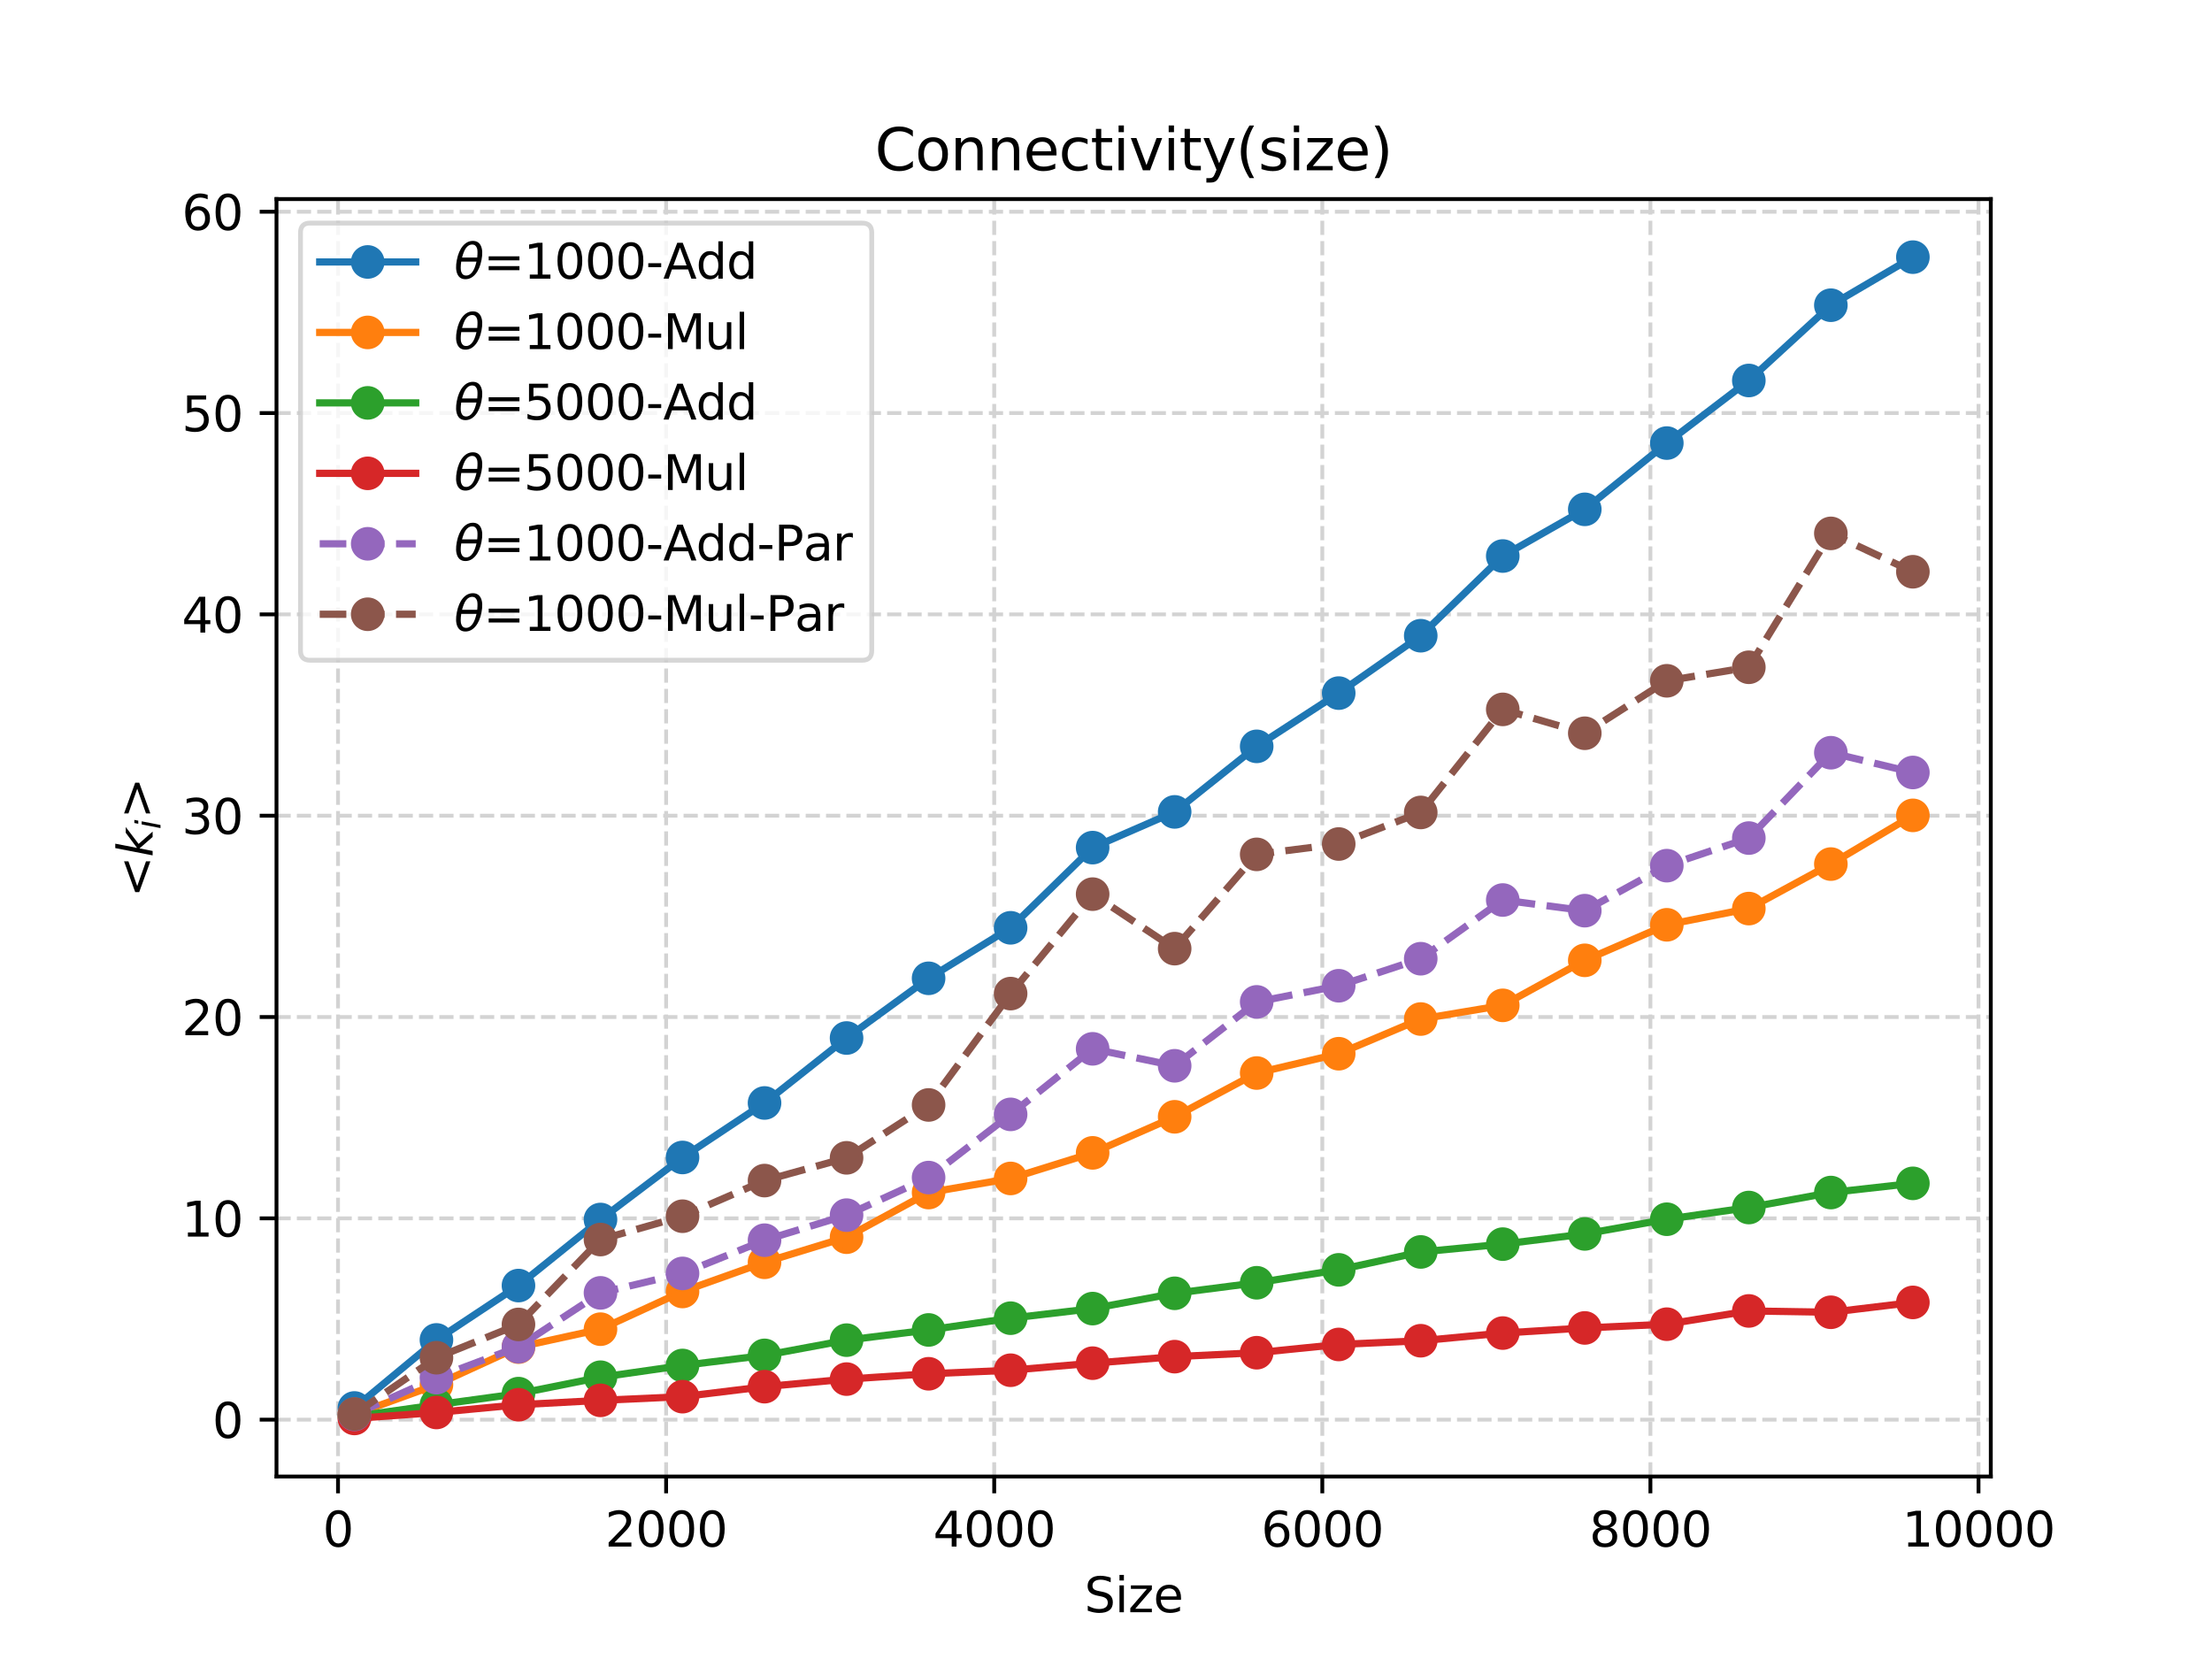 <?xml version="1.0" encoding="utf-8" standalone="no"?>
<!DOCTYPE svg PUBLIC "-//W3C//DTD SVG 1.1//EN"
  "http://www.w3.org/Graphics/SVG/1.1/DTD/svg11.dtd">
<svg xmlns:xlink="http://www.w3.org/1999/xlink" width="460.8pt" height="345.6pt" viewBox="0 0 460.8 345.6" xmlns="http://www.w3.org/2000/svg" version="1.1">
 <defs>
  <style type="text/css">*{stroke-linejoin: round; stroke-linecap: butt}</style>
 </defs>
 <g id="figure_1">
  <g id="patch_1">
   <path d="M 0 345.6 
L 460.8 345.6 
L 460.8 0 
L 0 0 
z
" style="fill: #ffffff"/>
  </g>
  <g id="axes_1">
   <g id="patch_2">
    <path d="M 57.6 307.584 
L 414.72 307.584 
L 414.72 41.472 
L 57.6 41.472 
z
" style="fill: #ffffff"/>
   </g>
   <g id="matplotlib.axis_1">
    <g id="xtick_1">
     <g id="line2d_1">
      <path d="M 70.415 307.584 
L 70.415 41.472 
" clip-path="url(#pffca4d5293)" style="fill: none; stroke-dasharray: 2.96,1.28; stroke-dashoffset: 0; stroke: #d3d3d3; stroke-width: 0.8"/>
     </g>
     <g id="line2d_2">
      <defs>
       <path id="me7527d8476" d="M 0 0 
L 0 3.5 
" style="stroke: #000000; stroke-width: 0.8"/>
      </defs>
      <g>
       <use xlink:href="#me7527d8476" x="70.415" y="307.584" style="stroke: #000000; stroke-width: 0.8"/>
      </g>
     </g>
     <g id="text_1">
      <!-- 0 -->
      <g transform="translate(67.234 322.182) scale(0.1 -0.1)">
       <defs>
        <path id="DejaVuSans-30" d="M 2034 4250 
Q 1547 4250 1301 3770 
Q 1056 3291 1056 2328 
Q 1056 1369 1301 889 
Q 1547 409 2034 409 
Q 2525 409 2770 889 
Q 3016 1369 3016 2328 
Q 3016 3291 2770 3770 
Q 2525 4250 2034 4250 
z
M 2034 4750 
Q 2819 4750 3233 4129 
Q 3647 3509 3647 2328 
Q 3647 1150 3233 529 
Q 2819 -91 2034 -91 
Q 1250 -91 836 529 
Q 422 1150 422 2328 
Q 422 3509 836 4129 
Q 1250 4750 2034 4750 
z
" transform="scale(0.016)"/>
       </defs>
       <use xlink:href="#DejaVuSans-30"/>
      </g>
     </g>
    </g>
    <g id="xtick_2">
     <g id="line2d_3">
      <path d="M 138.764 307.584 
L 138.764 41.472 
" clip-path="url(#pffca4d5293)" style="fill: none; stroke-dasharray: 2.96,1.28; stroke-dashoffset: 0; stroke: #d3d3d3; stroke-width: 0.8"/>
     </g>
     <g id="line2d_4">
      <g>
       <use xlink:href="#me7527d8476" x="138.764" y="307.584" style="stroke: #000000; stroke-width: 0.8"/>
      </g>
     </g>
     <g id="text_2">
      <!-- 2000 -->
      <g transform="translate(126.039 322.182) scale(0.1 -0.1)">
       <defs>
        <path id="DejaVuSans-32" d="M 1228 531 
L 3431 531 
L 3431 0 
L 469 0 
L 469 531 
Q 828 903 1448 1529 
Q 2069 2156 2228 2338 
Q 2531 2678 2651 2914 
Q 2772 3150 2772 3378 
Q 2772 3750 2511 3984 
Q 2250 4219 1831 4219 
Q 1534 4219 1204 4116 
Q 875 4013 500 3803 
L 500 4441 
Q 881 4594 1212 4672 
Q 1544 4750 1819 4750 
Q 2544 4750 2975 4387 
Q 3406 4025 3406 3419 
Q 3406 3131 3298 2873 
Q 3191 2616 2906 2266 
Q 2828 2175 2409 1742 
Q 1991 1309 1228 531 
z
" transform="scale(0.016)"/>
       </defs>
       <use xlink:href="#DejaVuSans-32"/>
       <use xlink:href="#DejaVuSans-30" x="63.623"/>
       <use xlink:href="#DejaVuSans-30" x="127.246"/>
       <use xlink:href="#DejaVuSans-30" x="190.869"/>
      </g>
     </g>
    </g>
    <g id="xtick_3">
     <g id="line2d_5">
      <path d="M 207.112 307.584 
L 207.112 41.472 
" clip-path="url(#pffca4d5293)" style="fill: none; stroke-dasharray: 2.96,1.28; stroke-dashoffset: 0; stroke: #d3d3d3; stroke-width: 0.8"/>
     </g>
     <g id="line2d_6">
      <g>
       <use xlink:href="#me7527d8476" x="207.112" y="307.584" style="stroke: #000000; stroke-width: 0.8"/>
      </g>
     </g>
     <g id="text_3">
      <!-- 4000 -->
      <g transform="translate(194.387 322.182) scale(0.1 -0.1)">
       <defs>
        <path id="DejaVuSans-34" d="M 2419 4116 
L 825 1625 
L 2419 1625 
L 2419 4116 
z
M 2253 4666 
L 3047 4666 
L 3047 1625 
L 3713 1625 
L 3713 1100 
L 3047 1100 
L 3047 0 
L 2419 0 
L 2419 1100 
L 313 1100 
L 313 1709 
L 2253 4666 
z
" transform="scale(0.016)"/>
       </defs>
       <use xlink:href="#DejaVuSans-34"/>
       <use xlink:href="#DejaVuSans-30" x="63.623"/>
       <use xlink:href="#DejaVuSans-30" x="127.246"/>
       <use xlink:href="#DejaVuSans-30" x="190.869"/>
      </g>
     </g>
    </g>
    <g id="xtick_4">
     <g id="line2d_7">
      <path d="M 275.46 307.584 
L 275.46 41.472 
" clip-path="url(#pffca4d5293)" style="fill: none; stroke-dasharray: 2.96,1.28; stroke-dashoffset: 0; stroke: #d3d3d3; stroke-width: 0.8"/>
     </g>
     <g id="line2d_8">
      <g>
       <use xlink:href="#me7527d8476" x="275.46" y="307.584" style="stroke: #000000; stroke-width: 0.8"/>
      </g>
     </g>
     <g id="text_4">
      <!-- 6000 -->
      <g transform="translate(262.735 322.182) scale(0.1 -0.1)">
       <defs>
        <path id="DejaVuSans-36" d="M 2113 2584 
Q 1688 2584 1439 2293 
Q 1191 2003 1191 1497 
Q 1191 994 1439 701 
Q 1688 409 2113 409 
Q 2538 409 2786 701 
Q 3034 994 3034 1497 
Q 3034 2003 2786 2293 
Q 2538 2584 2113 2584 
z
M 3366 4563 
L 3366 3988 
Q 3128 4100 2886 4159 
Q 2644 4219 2406 4219 
Q 1781 4219 1451 3797 
Q 1122 3375 1075 2522 
Q 1259 2794 1537 2939 
Q 1816 3084 2150 3084 
Q 2853 3084 3261 2657 
Q 3669 2231 3669 1497 
Q 3669 778 3244 343 
Q 2819 -91 2113 -91 
Q 1303 -91 875 529 
Q 447 1150 447 2328 
Q 447 3434 972 4092 
Q 1497 4750 2381 4750 
Q 2619 4750 2861 4703 
Q 3103 4656 3366 4563 
z
" transform="scale(0.016)"/>
       </defs>
       <use xlink:href="#DejaVuSans-36"/>
       <use xlink:href="#DejaVuSans-30" x="63.623"/>
       <use xlink:href="#DejaVuSans-30" x="127.246"/>
       <use xlink:href="#DejaVuSans-30" x="190.869"/>
      </g>
     </g>
    </g>
    <g id="xtick_5">
     <g id="line2d_9">
      <path d="M 343.809 307.584 
L 343.809 41.472 
" clip-path="url(#pffca4d5293)" style="fill: none; stroke-dasharray: 2.96,1.28; stroke-dashoffset: 0; stroke: #d3d3d3; stroke-width: 0.8"/>
     </g>
     <g id="line2d_10">
      <g>
       <use xlink:href="#me7527d8476" x="343.809" y="307.584" style="stroke: #000000; stroke-width: 0.8"/>
      </g>
     </g>
     <g id="text_5">
      <!-- 8000 -->
      <g transform="translate(331.084 322.182) scale(0.1 -0.1)">
       <defs>
        <path id="DejaVuSans-38" d="M 2034 2216 
Q 1584 2216 1326 1975 
Q 1069 1734 1069 1313 
Q 1069 891 1326 650 
Q 1584 409 2034 409 
Q 2484 409 2743 651 
Q 3003 894 3003 1313 
Q 3003 1734 2745 1975 
Q 2488 2216 2034 2216 
z
M 1403 2484 
Q 997 2584 770 2862 
Q 544 3141 544 3541 
Q 544 4100 942 4425 
Q 1341 4750 2034 4750 
Q 2731 4750 3128 4425 
Q 3525 4100 3525 3541 
Q 3525 3141 3298 2862 
Q 3072 2584 2669 2484 
Q 3125 2378 3379 2068 
Q 3634 1759 3634 1313 
Q 3634 634 3220 271 
Q 2806 -91 2034 -91 
Q 1263 -91 848 271 
Q 434 634 434 1313 
Q 434 1759 690 2068 
Q 947 2378 1403 2484 
z
M 1172 3481 
Q 1172 3119 1398 2916 
Q 1625 2713 2034 2713 
Q 2441 2713 2670 2916 
Q 2900 3119 2900 3481 
Q 2900 3844 2670 4047 
Q 2441 4250 2034 4250 
Q 1625 4250 1398 4047 
Q 1172 3844 1172 3481 
z
" transform="scale(0.016)"/>
       </defs>
       <use xlink:href="#DejaVuSans-38"/>
       <use xlink:href="#DejaVuSans-30" x="63.623"/>
       <use xlink:href="#DejaVuSans-30" x="127.246"/>
       <use xlink:href="#DejaVuSans-30" x="190.869"/>
      </g>
     </g>
    </g>
    <g id="xtick_6">
     <g id="line2d_11">
      <path d="M 412.157 307.584 
L 412.157 41.472 
" clip-path="url(#pffca4d5293)" style="fill: none; stroke-dasharray: 2.96,1.28; stroke-dashoffset: 0; stroke: #d3d3d3; stroke-width: 0.8"/>
     </g>
     <g id="line2d_12">
      <g>
       <use xlink:href="#me7527d8476" x="412.157" y="307.584" style="stroke: #000000; stroke-width: 0.8"/>
      </g>
     </g>
     <g id="text_6">
      <!-- 10000 -->
      <g transform="translate(396.251 322.182) scale(0.1 -0.1)">
       <defs>
        <path id="DejaVuSans-31" d="M 794 531 
L 1825 531 
L 1825 4091 
L 703 3866 
L 703 4441 
L 1819 4666 
L 2450 4666 
L 2450 531 
L 3481 531 
L 3481 0 
L 794 0 
L 794 531 
z
" transform="scale(0.016)"/>
       </defs>
       <use xlink:href="#DejaVuSans-31"/>
       <use xlink:href="#DejaVuSans-30" x="63.623"/>
       <use xlink:href="#DejaVuSans-30" x="127.246"/>
       <use xlink:href="#DejaVuSans-30" x="190.869"/>
       <use xlink:href="#DejaVuSans-30" x="254.492"/>
      </g>
     </g>
    </g>
    <g id="text_7">
     <!-- Size -->
     <g transform="translate(225.896 335.861) scale(0.1 -0.1)">
      <defs>
       <path id="DejaVuSans-53" d="M 3425 4513 
L 3425 3897 
Q 3066 4069 2747 4153 
Q 2428 4238 2131 4238 
Q 1616 4238 1336 4038 
Q 1056 3838 1056 3469 
Q 1056 3159 1242 3001 
Q 1428 2844 1947 2747 
L 2328 2669 
Q 3034 2534 3370 2195 
Q 3706 1856 3706 1288 
Q 3706 609 3251 259 
Q 2797 -91 1919 -91 
Q 1588 -91 1214 -16 
Q 841 59 441 206 
L 441 856 
Q 825 641 1194 531 
Q 1563 422 1919 422 
Q 2459 422 2753 634 
Q 3047 847 3047 1241 
Q 3047 1584 2836 1778 
Q 2625 1972 2144 2069 
L 1759 2144 
Q 1053 2284 737 2584 
Q 422 2884 422 3419 
Q 422 4038 858 4394 
Q 1294 4750 2059 4750 
Q 2388 4750 2728 4690 
Q 3069 4631 3425 4513 
z
" transform="scale(0.016)"/>
       <path id="DejaVuSans-69" d="M 603 3500 
L 1178 3500 
L 1178 0 
L 603 0 
L 603 3500 
z
M 603 4863 
L 1178 4863 
L 1178 4134 
L 603 4134 
L 603 4863 
z
" transform="scale(0.016)"/>
       <path id="DejaVuSans-7a" d="M 353 3500 
L 3084 3500 
L 3084 2975 
L 922 459 
L 3084 459 
L 3084 0 
L 275 0 
L 275 525 
L 2438 3041 
L 353 3041 
L 353 3500 
z
" transform="scale(0.016)"/>
       <path id="DejaVuSans-65" d="M 3597 1894 
L 3597 1613 
L 953 1613 
Q 991 1019 1311 708 
Q 1631 397 2203 397 
Q 2534 397 2845 478 
Q 3156 559 3463 722 
L 3463 178 
Q 3153 47 2828 -22 
Q 2503 -91 2169 -91 
Q 1331 -91 842 396 
Q 353 884 353 1716 
Q 353 2575 817 3079 
Q 1281 3584 2069 3584 
Q 2775 3584 3186 3129 
Q 3597 2675 3597 1894 
z
M 3022 2063 
Q 3016 2534 2758 2815 
Q 2500 3097 2075 3097 
Q 1594 3097 1305 2825 
Q 1016 2553 972 2059 
L 3022 2063 
z
" transform="scale(0.016)"/>
      </defs>
      <use xlink:href="#DejaVuSans-53"/>
      <use xlink:href="#DejaVuSans-69" x="63.477"/>
      <use xlink:href="#DejaVuSans-7a" x="91.26"/>
      <use xlink:href="#DejaVuSans-65" x="143.75"/>
     </g>
    </g>
   </g>
   <g id="matplotlib.axis_2">
    <g id="ytick_1">
     <g id="line2d_13">
      <path d="M 57.6 295.74 
L 414.72 295.74 
" clip-path="url(#pffca4d5293)" style="fill: none; stroke-dasharray: 2.96,1.28; stroke-dashoffset: 0; stroke: #d3d3d3; stroke-width: 0.8"/>
     </g>
     <g id="line2d_14">
      <defs>
       <path id="m02abdc878f" d="M 0 0 
L -3.5 0 
" style="stroke: #000000; stroke-width: 0.8"/>
      </defs>
      <g>
       <use xlink:href="#m02abdc878f" x="57.6" y="295.74" style="stroke: #000000; stroke-width: 0.8"/>
      </g>
     </g>
     <g id="text_8">
      <!-- 0 -->
      <g transform="translate(44.237 299.539) scale(0.1 -0.1)">
       <use xlink:href="#DejaVuSans-30"/>
      </g>
     </g>
    </g>
    <g id="ytick_2">
     <g id="line2d_15">
      <path d="M 57.6 253.8 
L 414.72 253.8 
" clip-path="url(#pffca4d5293)" style="fill: none; stroke-dasharray: 2.96,1.28; stroke-dashoffset: 0; stroke: #d3d3d3; stroke-width: 0.8"/>
     </g>
     <g id="line2d_16">
      <g>
       <use xlink:href="#m02abdc878f" x="57.6" y="253.8" style="stroke: #000000; stroke-width: 0.8"/>
      </g>
     </g>
     <g id="text_9">
      <!-- 10 -->
      <g transform="translate(37.875 257.6) scale(0.1 -0.1)">
       <use xlink:href="#DejaVuSans-31"/>
       <use xlink:href="#DejaVuSans-30" x="63.623"/>
      </g>
     </g>
    </g>
    <g id="ytick_3">
     <g id="line2d_17">
      <path d="M 57.6 211.861 
L 414.72 211.861 
" clip-path="url(#pffca4d5293)" style="fill: none; stroke-dasharray: 2.96,1.28; stroke-dashoffset: 0; stroke: #d3d3d3; stroke-width: 0.8"/>
     </g>
     <g id="line2d_18">
      <g>
       <use xlink:href="#m02abdc878f" x="57.6" y="211.861" style="stroke: #000000; stroke-width: 0.8"/>
      </g>
     </g>
     <g id="text_10">
      <!-- 20 -->
      <g transform="translate(37.875 215.66) scale(0.1 -0.1)">
       <use xlink:href="#DejaVuSans-32"/>
       <use xlink:href="#DejaVuSans-30" x="63.623"/>
      </g>
     </g>
    </g>
    <g id="ytick_4">
     <g id="line2d_19">
      <path d="M 57.6 169.922 
L 414.72 169.922 
" clip-path="url(#pffca4d5293)" style="fill: none; stroke-dasharray: 2.96,1.28; stroke-dashoffset: 0; stroke: #d3d3d3; stroke-width: 0.8"/>
     </g>
     <g id="line2d_20">
      <g>
       <use xlink:href="#m02abdc878f" x="57.6" y="169.922" style="stroke: #000000; stroke-width: 0.8"/>
      </g>
     </g>
     <g id="text_11">
      <!-- 30 -->
      <g transform="translate(37.875 173.721) scale(0.1 -0.1)">
       <defs>
        <path id="DejaVuSans-33" d="M 2597 2516 
Q 3050 2419 3304 2112 
Q 3559 1806 3559 1356 
Q 3559 666 3084 287 
Q 2609 -91 1734 -91 
Q 1441 -91 1130 -33 
Q 819 25 488 141 
L 488 750 
Q 750 597 1062 519 
Q 1375 441 1716 441 
Q 2309 441 2620 675 
Q 2931 909 2931 1356 
Q 2931 1769 2642 2001 
Q 2353 2234 1838 2234 
L 1294 2234 
L 1294 2753 
L 1863 2753 
Q 2328 2753 2575 2939 
Q 2822 3125 2822 3475 
Q 2822 3834 2567 4026 
Q 2313 4219 1838 4219 
Q 1578 4219 1281 4162 
Q 984 4106 628 3988 
L 628 4550 
Q 988 4650 1302 4700 
Q 1616 4750 1894 4750 
Q 2613 4750 3031 4423 
Q 3450 4097 3450 3541 
Q 3450 3153 3228 2886 
Q 3006 2619 2597 2516 
z
" transform="scale(0.016)"/>
       </defs>
       <use xlink:href="#DejaVuSans-33"/>
       <use xlink:href="#DejaVuSans-30" x="63.623"/>
      </g>
     </g>
    </g>
    <g id="ytick_5">
     <g id="line2d_21">
      <path d="M 57.6 127.982 
L 414.72 127.982 
" clip-path="url(#pffca4d5293)" style="fill: none; stroke-dasharray: 2.96,1.28; stroke-dashoffset: 0; stroke: #d3d3d3; stroke-width: 0.8"/>
     </g>
     <g id="line2d_22">
      <g>
       <use xlink:href="#m02abdc878f" x="57.6" y="127.982" style="stroke: #000000; stroke-width: 0.8"/>
      </g>
     </g>
     <g id="text_12">
      <!-- 40 -->
      <g transform="translate(37.875 131.782) scale(0.1 -0.1)">
       <use xlink:href="#DejaVuSans-34"/>
       <use xlink:href="#DejaVuSans-30" x="63.623"/>
      </g>
     </g>
    </g>
    <g id="ytick_6">
     <g id="line2d_23">
      <path d="M 57.6 86.043 
L 414.72 86.043 
" clip-path="url(#pffca4d5293)" style="fill: none; stroke-dasharray: 2.96,1.28; stroke-dashoffset: 0; stroke: #d3d3d3; stroke-width: 0.8"/>
     </g>
     <g id="line2d_24">
      <g>
       <use xlink:href="#m02abdc878f" x="57.6" y="86.043" style="stroke: #000000; stroke-width: 0.8"/>
      </g>
     </g>
     <g id="text_13">
      <!-- 50 -->
      <g transform="translate(37.875 89.842) scale(0.1 -0.1)">
       <defs>
        <path id="DejaVuSans-35" d="M 691 4666 
L 3169 4666 
L 3169 4134 
L 1269 4134 
L 1269 2991 
Q 1406 3038 1543 3061 
Q 1681 3084 1819 3084 
Q 2600 3084 3056 2656 
Q 3513 2228 3513 1497 
Q 3513 744 3044 326 
Q 2575 -91 1722 -91 
Q 1428 -91 1123 -41 
Q 819 9 494 109 
L 494 744 
Q 775 591 1075 516 
Q 1375 441 1709 441 
Q 2250 441 2565 725 
Q 2881 1009 2881 1497 
Q 2881 1984 2565 2268 
Q 2250 2553 1709 2553 
Q 1456 2553 1204 2497 
Q 953 2441 691 2322 
L 691 4666 
z
" transform="scale(0.016)"/>
       </defs>
       <use xlink:href="#DejaVuSans-35"/>
       <use xlink:href="#DejaVuSans-30" x="63.623"/>
      </g>
     </g>
    </g>
    <g id="ytick_7">
     <g id="line2d_25">
      <path d="M 57.6 44.104 
L 414.72 44.104 
" clip-path="url(#pffca4d5293)" style="fill: none; stroke-dasharray: 2.96,1.28; stroke-dashoffset: 0; stroke: #d3d3d3; stroke-width: 0.8"/>
     </g>
     <g id="line2d_26">
      <g>
       <use xlink:href="#m02abdc878f" x="57.6" y="44.104" style="stroke: #000000; stroke-width: 0.8"/>
      </g>
     </g>
     <g id="text_14">
      <!-- 60 -->
      <g transform="translate(37.875 47.903) scale(0.1 -0.1)">
       <use xlink:href="#DejaVuSans-36"/>
       <use xlink:href="#DejaVuSans-30" x="63.623"/>
      </g>
     </g>
    </g>
    <g id="text_15">
     <!-- &lt;$k_i$&gt; -->
     <g transform="translate(31.795 186.928) rotate(-90) scale(0.1 -0.1)">
      <defs>
       <path id="DejaVuSans-3c" d="M 4684 3150 
L 1459 2003 
L 4684 863 
L 4684 294 
L 678 1747 
L 678 2266 
L 4684 3719 
L 4684 3150 
z
" transform="scale(0.016)"/>
       <path id="DejaVuSans-Oblique-6b" d="M 1172 4863 
L 1747 4863 
L 1197 2028 
L 3169 3500 
L 3916 3500 
L 1716 1825 
L 3322 0 
L 2625 0 
L 1131 1709 
L 800 0 
L 225 0 
L 1172 4863 
z
" transform="scale(0.016)"/>
       <path id="DejaVuSans-Oblique-69" d="M 1172 4863 
L 1747 4863 
L 1606 4134 
L 1031 4134 
L 1172 4863 
z
M 909 3500 
L 1484 3500 
L 800 0 
L 225 0 
L 909 3500 
z
" transform="scale(0.016)"/>
       <path id="DejaVuSans-3e" d="M 678 3150 
L 678 3719 
L 4684 2266 
L 4684 1747 
L 678 294 
L 678 863 
L 3897 2003 
L 678 3150 
z
" transform="scale(0.016)"/>
      </defs>
      <use xlink:href="#DejaVuSans-3c" transform="translate(0 0.016)"/>
      <use xlink:href="#DejaVuSans-Oblique-6b" transform="translate(83.789 0.016)"/>
      <use xlink:href="#DejaVuSans-Oblique-69" transform="translate(141.699 -16.391) scale(0.7)"/>
      <use xlink:href="#DejaVuSans-3e" transform="translate(163.882 0.016)"/>
     </g>
    </g>
   </g>
   <g id="line2d_27">
    <path d="M 73.833 293.307 
L 90.92 279.132 
L 108.007 267.808 
L 125.094 254.047 
L 142.181 241.123 
L 159.268 229.769 
L 176.355 216.239 
L 193.442 203.799 
L 210.529 193.279 
L 227.616 176.575 
L 244.704 169.132 
L 261.791 155.48 
L 278.878 144.387 
L 295.965 132.43 
L 313.052 115.831 
L 330.139 106.104 
L 347.226 92.301 
L 364.313 79.262 
L 381.4 63.581 
L 398.487 53.568 
" clip-path="url(#pffca4d5293)" style="fill: none; stroke: #1f77b4; stroke-width: 1.5; stroke-linecap: square"/>
    <defs>
     <path id="m5b90d64942" d="M 0 3 
C 0.796 3 1.559 2.684 2.121 2.121 
C 2.684 1.559 3 0.796 3 0 
C 3 -0.796 2.684 -1.559 2.121 -2.121 
C 1.559 -2.684 0.796 -3 0 -3 
C -0.796 -3 -1.559 -2.684 -2.121 -2.121 
C -2.684 -1.559 -3 -0.796 -3 0 
C -3 0.796 -2.684 1.559 -2.121 2.121 
C -1.559 2.684 -0.796 3 0 3 
z
" style="stroke: #1f77b4"/>
    </defs>
    <g clip-path="url(#pffca4d5293)">
     <use xlink:href="#m5b90d64942" x="73.833" y="293.307" style="fill: #1f77b4; stroke: #1f77b4"/>
     <use xlink:href="#m5b90d64942" x="90.92" y="279.132" style="fill: #1f77b4; stroke: #1f77b4"/>
     <use xlink:href="#m5b90d64942" x="108.007" y="267.808" style="fill: #1f77b4; stroke: #1f77b4"/>
     <use xlink:href="#m5b90d64942" x="125.094" y="254.047" style="fill: #1f77b4; stroke: #1f77b4"/>
     <use xlink:href="#m5b90d64942" x="142.181" y="241.123" style="fill: #1f77b4; stroke: #1f77b4"/>
     <use xlink:href="#m5b90d64942" x="159.268" y="229.769" style="fill: #1f77b4; stroke: #1f77b4"/>
     <use xlink:href="#m5b90d64942" x="176.355" y="216.239" style="fill: #1f77b4; stroke: #1f77b4"/>
     <use xlink:href="#m5b90d64942" x="193.442" y="203.799" style="fill: #1f77b4; stroke: #1f77b4"/>
     <use xlink:href="#m5b90d64942" x="210.529" y="193.279" style="fill: #1f77b4; stroke: #1f77b4"/>
     <use xlink:href="#m5b90d64942" x="227.616" y="176.575" style="fill: #1f77b4; stroke: #1f77b4"/>
     <use xlink:href="#m5b90d64942" x="244.704" y="169.132" style="fill: #1f77b4; stroke: #1f77b4"/>
     <use xlink:href="#m5b90d64942" x="261.791" y="155.48" style="fill: #1f77b4; stroke: #1f77b4"/>
     <use xlink:href="#m5b90d64942" x="278.878" y="144.387" style="fill: #1f77b4; stroke: #1f77b4"/>
     <use xlink:href="#m5b90d64942" x="295.965" y="132.43" style="fill: #1f77b4; stroke: #1f77b4"/>
     <use xlink:href="#m5b90d64942" x="313.052" y="115.831" style="fill: #1f77b4; stroke: #1f77b4"/>
     <use xlink:href="#m5b90d64942" x="330.139" y="106.104" style="fill: #1f77b4; stroke: #1f77b4"/>
     <use xlink:href="#m5b90d64942" x="347.226" y="92.301" style="fill: #1f77b4; stroke: #1f77b4"/>
     <use xlink:href="#m5b90d64942" x="364.313" y="79.262" style="fill: #1f77b4; stroke: #1f77b4"/>
     <use xlink:href="#m5b90d64942" x="381.4" y="63.581" style="fill: #1f77b4; stroke: #1f77b4"/>
     <use xlink:href="#m5b90d64942" x="398.487" y="53.568" style="fill: #1f77b4; stroke: #1f77b4"/>
    </g>
   </g>
   <g id="line2d_28">
    <path d="M 73.833 294.649 
L 90.92 288.456 
L 108.007 280.626 
L 125.094 276.893 
L 142.181 269.038 
L 159.268 262.959 
L 176.355 257.729 
L 193.442 248.432 
L 210.529 245.492 
L 227.616 240.163 
L 244.704 232.65 
L 261.791 223.532 
L 278.878 219.51 
L 295.965 212.284 
L 313.052 209.434 
L 330.139 200.054 
L 347.226 192.653 
L 364.313 189.275 
L 381.4 180.003 
L 398.487 169.857 
" clip-path="url(#pffca4d5293)" style="fill: none; stroke: #ff7f0e; stroke-width: 1.5; stroke-linecap: square"/>
    <defs>
     <path id="m44d29b1b36" d="M 0 3 
C 0.796 3 1.559 2.684 2.121 2.121 
C 2.684 1.559 3 0.796 3 0 
C 3 -0.796 2.684 -1.559 2.121 -2.121 
C 1.559 -2.684 0.796 -3 0 -3 
C -0.796 -3 -1.559 -2.684 -2.121 -2.121 
C -2.684 -1.559 -3 -0.796 -3 0 
C -3 0.796 -2.684 1.559 -2.121 2.121 
C -1.559 2.684 -0.796 3 0 3 
z
" style="stroke: #ff7f0e"/>
    </defs>
    <g clip-path="url(#pffca4d5293)">
     <use xlink:href="#m44d29b1b36" x="73.833" y="294.649" style="fill: #ff7f0e; stroke: #ff7f0e"/>
     <use xlink:href="#m44d29b1b36" x="90.92" y="288.456" style="fill: #ff7f0e; stroke: #ff7f0e"/>
     <use xlink:href="#m44d29b1b36" x="108.007" y="280.626" style="fill: #ff7f0e; stroke: #ff7f0e"/>
     <use xlink:href="#m44d29b1b36" x="125.094" y="276.893" style="fill: #ff7f0e; stroke: #ff7f0e"/>
     <use xlink:href="#m44d29b1b36" x="142.181" y="269.038" style="fill: #ff7f0e; stroke: #ff7f0e"/>
     <use xlink:href="#m44d29b1b36" x="159.268" y="262.959" style="fill: #ff7f0e; stroke: #ff7f0e"/>
     <use xlink:href="#m44d29b1b36" x="176.355" y="257.729" style="fill: #ff7f0e; stroke: #ff7f0e"/>
     <use xlink:href="#m44d29b1b36" x="193.442" y="248.432" style="fill: #ff7f0e; stroke: #ff7f0e"/>
     <use xlink:href="#m44d29b1b36" x="210.529" y="245.492" style="fill: #ff7f0e; stroke: #ff7f0e"/>
     <use xlink:href="#m44d29b1b36" x="227.616" y="240.163" style="fill: #ff7f0e; stroke: #ff7f0e"/>
     <use xlink:href="#m44d29b1b36" x="244.704" y="232.65" style="fill: #ff7f0e; stroke: #ff7f0e"/>
     <use xlink:href="#m44d29b1b36" x="261.791" y="223.532" style="fill: #ff7f0e; stroke: #ff7f0e"/>
     <use xlink:href="#m44d29b1b36" x="278.878" y="219.51" style="fill: #ff7f0e; stroke: #ff7f0e"/>
     <use xlink:href="#m44d29b1b36" x="295.965" y="212.284" style="fill: #ff7f0e; stroke: #ff7f0e"/>
     <use xlink:href="#m44d29b1b36" x="313.052" y="209.434" style="fill: #ff7f0e; stroke: #ff7f0e"/>
     <use xlink:href="#m44d29b1b36" x="330.139" y="200.054" style="fill: #ff7f0e; stroke: #ff7f0e"/>
     <use xlink:href="#m44d29b1b36" x="347.226" y="192.653" style="fill: #ff7f0e; stroke: #ff7f0e"/>
     <use xlink:href="#m44d29b1b36" x="364.313" y="189.275" style="fill: #ff7f0e; stroke: #ff7f0e"/>
     <use xlink:href="#m44d29b1b36" x="381.4" y="180.003" style="fill: #ff7f0e; stroke: #ff7f0e"/>
     <use xlink:href="#m44d29b1b36" x="398.487" y="169.857" style="fill: #ff7f0e; stroke: #ff7f0e"/>
    </g>
   </g>
   <g id="line2d_29">
    <path d="M 73.833 295.069 
L 90.92 292.65 
L 108.007 290.318 
L 125.094 286.901 
L 142.181 284.456 
L 159.268 282.351 
L 176.355 279.178 
L 193.442 277.051 
L 210.529 274.602 
L 227.616 272.604 
L 244.704 269.418 
L 261.791 267.224 
L 278.878 264.533 
L 295.965 260.803 
L 313.052 259.177 
L 330.139 257.046 
L 347.226 253.989 
L 364.313 251.549 
L 381.4 248.429 
L 398.487 246.514 
" clip-path="url(#pffca4d5293)" style="fill: none; stroke: #2ca02c; stroke-width: 1.5; stroke-linecap: square"/>
    <defs>
     <path id="meac3b538c6" d="M 0 3 
C 0.796 3 1.559 2.684 2.121 2.121 
C 2.684 1.559 3 0.796 3 0 
C 3 -0.796 2.684 -1.559 2.121 -2.121 
C 1.559 -2.684 0.796 -3 0 -3 
C -0.796 -3 -1.559 -2.684 -2.121 -2.121 
C -2.684 -1.559 -3 -0.796 -3 0 
C -3 0.796 -2.684 1.559 -2.121 2.121 
C -1.559 2.684 -0.796 3 0 3 
z
" style="stroke: #2ca02c"/>
    </defs>
    <g clip-path="url(#pffca4d5293)">
     <use xlink:href="#meac3b538c6" x="73.833" y="295.069" style="fill: #2ca02c; stroke: #2ca02c"/>
     <use xlink:href="#meac3b538c6" x="90.92" y="292.65" style="fill: #2ca02c; stroke: #2ca02c"/>
     <use xlink:href="#meac3b538c6" x="108.007" y="290.318" style="fill: #2ca02c; stroke: #2ca02c"/>
     <use xlink:href="#meac3b538c6" x="125.094" y="286.901" style="fill: #2ca02c; stroke: #2ca02c"/>
     <use xlink:href="#meac3b538c6" x="142.181" y="284.456" style="fill: #2ca02c; stroke: #2ca02c"/>
     <use xlink:href="#meac3b538c6" x="159.268" y="282.351" style="fill: #2ca02c; stroke: #2ca02c"/>
     <use xlink:href="#meac3b538c6" x="176.355" y="279.178" style="fill: #2ca02c; stroke: #2ca02c"/>
     <use xlink:href="#meac3b538c6" x="193.442" y="277.051" style="fill: #2ca02c; stroke: #2ca02c"/>
     <use xlink:href="#meac3b538c6" x="210.529" y="274.602" style="fill: #2ca02c; stroke: #2ca02c"/>
     <use xlink:href="#meac3b538c6" x="227.616" y="272.604" style="fill: #2ca02c; stroke: #2ca02c"/>
     <use xlink:href="#meac3b538c6" x="244.704" y="269.418" style="fill: #2ca02c; stroke: #2ca02c"/>
     <use xlink:href="#meac3b538c6" x="261.791" y="267.224" style="fill: #2ca02c; stroke: #2ca02c"/>
     <use xlink:href="#meac3b538c6" x="278.878" y="264.533" style="fill: #2ca02c; stroke: #2ca02c"/>
     <use xlink:href="#meac3b538c6" x="295.965" y="260.803" style="fill: #2ca02c; stroke: #2ca02c"/>
     <use xlink:href="#meac3b538c6" x="313.052" y="259.177" style="fill: #2ca02c; stroke: #2ca02c"/>
     <use xlink:href="#meac3b538c6" x="330.139" y="257.046" style="fill: #2ca02c; stroke: #2ca02c"/>
     <use xlink:href="#meac3b538c6" x="347.226" y="253.989" style="fill: #2ca02c; stroke: #2ca02c"/>
     <use xlink:href="#meac3b538c6" x="364.313" y="251.549" style="fill: #2ca02c; stroke: #2ca02c"/>
     <use xlink:href="#meac3b538c6" x="381.4" y="248.429" style="fill: #2ca02c; stroke: #2ca02c"/>
     <use xlink:href="#meac3b538c6" x="398.487" y="246.514" style="fill: #2ca02c; stroke: #2ca02c"/>
    </g>
   </g>
   <g id="line2d_30">
    <path d="M 73.833 295.488 
L 90.92 294.244 
L 108.007 292.636 
L 125.094 291.719 
L 142.181 290.951 
L 159.268 288.868 
L 176.355 287.292 
L 193.442 286.184 
L 210.529 285.443 
L 227.616 283.975 
L 244.704 282.615 
L 261.791 281.796 
L 278.878 280.076 
L 295.965 279.299 
L 313.052 277.702 
L 330.139 276.634 
L 347.226 275.855 
L 364.313 273.092 
L 381.4 273.37 
L 398.487 271.317 
" clip-path="url(#pffca4d5293)" style="fill: none; stroke: #d62728; stroke-width: 1.5; stroke-linecap: square"/>
    <defs>
     <path id="m0ba0b93bcc" d="M 0 3 
C 0.796 3 1.559 2.684 2.121 2.121 
C 2.684 1.559 3 0.796 3 0 
C 3 -0.796 2.684 -1.559 2.121 -2.121 
C 1.559 -2.684 0.796 -3 0 -3 
C -0.796 -3 -1.559 -2.684 -2.121 -2.121 
C -2.684 -1.559 -3 -0.796 -3 0 
C -3 0.796 -2.684 1.559 -2.121 2.121 
C -1.559 2.684 -0.796 3 0 3 
z
" style="stroke: #d62728"/>
    </defs>
    <g clip-path="url(#pffca4d5293)">
     <use xlink:href="#m0ba0b93bcc" x="73.833" y="295.488" style="fill: #d62728; stroke: #d62728"/>
     <use xlink:href="#m0ba0b93bcc" x="90.92" y="294.244" style="fill: #d62728; stroke: #d62728"/>
     <use xlink:href="#m0ba0b93bcc" x="108.007" y="292.636" style="fill: #d62728; stroke: #d62728"/>
     <use xlink:href="#m0ba0b93bcc" x="125.094" y="291.719" style="fill: #d62728; stroke: #d62728"/>
     <use xlink:href="#m0ba0b93bcc" x="142.181" y="290.951" style="fill: #d62728; stroke: #d62728"/>
     <use xlink:href="#m0ba0b93bcc" x="159.268" y="288.868" style="fill: #d62728; stroke: #d62728"/>
     <use xlink:href="#m0ba0b93bcc" x="176.355" y="287.292" style="fill: #d62728; stroke: #d62728"/>
     <use xlink:href="#m0ba0b93bcc" x="193.442" y="286.184" style="fill: #d62728; stroke: #d62728"/>
     <use xlink:href="#m0ba0b93bcc" x="210.529" y="285.443" style="fill: #d62728; stroke: #d62728"/>
     <use xlink:href="#m0ba0b93bcc" x="227.616" y="283.975" style="fill: #d62728; stroke: #d62728"/>
     <use xlink:href="#m0ba0b93bcc" x="244.704" y="282.615" style="fill: #d62728; stroke: #d62728"/>
     <use xlink:href="#m0ba0b93bcc" x="261.791" y="281.796" style="fill: #d62728; stroke: #d62728"/>
     <use xlink:href="#m0ba0b93bcc" x="278.878" y="280.076" style="fill: #d62728; stroke: #d62728"/>
     <use xlink:href="#m0ba0b93bcc" x="295.965" y="279.299" style="fill: #d62728; stroke: #d62728"/>
     <use xlink:href="#m0ba0b93bcc" x="313.052" y="277.702" style="fill: #d62728; stroke: #d62728"/>
     <use xlink:href="#m0ba0b93bcc" x="330.139" y="276.634" style="fill: #d62728; stroke: #d62728"/>
     <use xlink:href="#m0ba0b93bcc" x="347.226" y="275.855" style="fill: #d62728; stroke: #d62728"/>
     <use xlink:href="#m0ba0b93bcc" x="364.313" y="273.092" style="fill: #d62728; stroke: #d62728"/>
     <use xlink:href="#m0ba0b93bcc" x="381.4" y="273.37" style="fill: #d62728; stroke: #d62728"/>
     <use xlink:href="#m0ba0b93bcc" x="398.487" y="271.317" style="fill: #d62728; stroke: #d62728"/>
    </g>
   </g>
   <g id="line2d_31">
    <path d="M 73.833 294.649 
L 90.92 286.988 
L 108.007 280.55 
L 125.094 269.328 
L 142.181 265.276 
L 159.268 258.356 
L 176.355 253.137 
L 193.442 245.312 
L 210.529 232.145 
L 227.616 218.491 
L 244.704 222.025 
L 261.791 208.713 
L 278.878 205.349 
L 295.965 199.718 
L 313.052 187.491 
L 330.139 189.71 
L 347.226 180.334 
L 364.313 174.586 
L 381.4 156.805 
L 398.487 160.921 
" clip-path="url(#pffca4d5293)" style="fill: none; stroke-dasharray: 5.55,2.4; stroke-dashoffset: 0; stroke: #9467bd; stroke-width: 1.5"/>
    <defs>
     <path id="m5d1595dea7" d="M 0 3 
C 0.796 3 1.559 2.684 2.121 2.121 
C 2.684 1.559 3 0.796 3 0 
C 3 -0.796 2.684 -1.559 2.121 -2.121 
C 1.559 -2.684 0.796 -3 0 -3 
C -0.796 -3 -1.559 -2.684 -2.121 -2.121 
C -2.684 -1.559 -3 -0.796 -3 0 
C -3 0.796 -2.684 1.559 -2.121 2.121 
C -1.559 2.684 -0.796 3 0 3 
z
" style="stroke: #9467bd"/>
    </defs>
    <g clip-path="url(#pffca4d5293)">
     <use xlink:href="#m5d1595dea7" x="73.833" y="294.649" style="fill: #9467bd; stroke: #9467bd"/>
     <use xlink:href="#m5d1595dea7" x="90.92" y="286.988" style="fill: #9467bd; stroke: #9467bd"/>
     <use xlink:href="#m5d1595dea7" x="108.007" y="280.55" style="fill: #9467bd; stroke: #9467bd"/>
     <use xlink:href="#m5d1595dea7" x="125.094" y="269.328" style="fill: #9467bd; stroke: #9467bd"/>
     <use xlink:href="#m5d1595dea7" x="142.181" y="265.276" style="fill: #9467bd; stroke: #9467bd"/>
     <use xlink:href="#m5d1595dea7" x="159.268" y="258.356" style="fill: #9467bd; stroke: #9467bd"/>
     <use xlink:href="#m5d1595dea7" x="176.355" y="253.137" style="fill: #9467bd; stroke: #9467bd"/>
     <use xlink:href="#m5d1595dea7" x="193.442" y="245.312" style="fill: #9467bd; stroke: #9467bd"/>
     <use xlink:href="#m5d1595dea7" x="210.529" y="232.145" style="fill: #9467bd; stroke: #9467bd"/>
     <use xlink:href="#m5d1595dea7" x="227.616" y="218.491" style="fill: #9467bd; stroke: #9467bd"/>
     <use xlink:href="#m5d1595dea7" x="244.704" y="222.025" style="fill: #9467bd; stroke: #9467bd"/>
     <use xlink:href="#m5d1595dea7" x="261.791" y="208.713" style="fill: #9467bd; stroke: #9467bd"/>
     <use xlink:href="#m5d1595dea7" x="278.878" y="205.349" style="fill: #9467bd; stroke: #9467bd"/>
     <use xlink:href="#m5d1595dea7" x="295.965" y="199.718" style="fill: #9467bd; stroke: #9467bd"/>
     <use xlink:href="#m5d1595dea7" x="313.052" y="187.491" style="fill: #9467bd; stroke: #9467bd"/>
     <use xlink:href="#m5d1595dea7" x="330.139" y="189.71" style="fill: #9467bd; stroke: #9467bd"/>
     <use xlink:href="#m5d1595dea7" x="347.226" y="180.334" style="fill: #9467bd; stroke: #9467bd"/>
     <use xlink:href="#m5d1595dea7" x="364.313" y="174.586" style="fill: #9467bd; stroke: #9467bd"/>
     <use xlink:href="#m5d1595dea7" x="381.4" y="156.805" style="fill: #9467bd; stroke: #9467bd"/>
     <use xlink:href="#m5d1595dea7" x="398.487" y="160.921" style="fill: #9467bd; stroke: #9467bd"/>
    </g>
   </g>
   <g id="line2d_32">
    <path d="M 73.833 294.565 
L 90.92 282.836 
L 108.007 275.906 
L 125.094 258.22 
L 142.181 253.361 
L 159.268 245.938 
L 176.355 241.197 
L 193.442 230.181 
L 210.529 206.984 
L 227.616 186.267 
L 244.704 197.62 
L 261.791 177.98 
L 278.878 175.825 
L 295.965 169.249 
L 313.052 147.778 
L 330.139 152.749 
L 347.226 141.822 
L 364.313 139.004 
L 381.4 111.115 
L 398.487 119.108 
" clip-path="url(#pffca4d5293)" style="fill: none; stroke-dasharray: 5.55,2.4; stroke-dashoffset: 0; stroke: #8c564b; stroke-width: 1.5"/>
    <defs>
     <path id="mdbad859140" d="M 0 3 
C 0.796 3 1.559 2.684 2.121 2.121 
C 2.684 1.559 3 0.796 3 0 
C 3 -0.796 2.684 -1.559 2.121 -2.121 
C 1.559 -2.684 0.796 -3 0 -3 
C -0.796 -3 -1.559 -2.684 -2.121 -2.121 
C -2.684 -1.559 -3 -0.796 -3 0 
C -3 0.796 -2.684 1.559 -2.121 2.121 
C -1.559 2.684 -0.796 3 0 3 
z
" style="stroke: #8c564b"/>
    </defs>
    <g clip-path="url(#pffca4d5293)">
     <use xlink:href="#mdbad859140" x="73.833" y="294.565" style="fill: #8c564b; stroke: #8c564b"/>
     <use xlink:href="#mdbad859140" x="90.92" y="282.836" style="fill: #8c564b; stroke: #8c564b"/>
     <use xlink:href="#mdbad859140" x="108.007" y="275.906" style="fill: #8c564b; stroke: #8c564b"/>
     <use xlink:href="#mdbad859140" x="125.094" y="258.22" style="fill: #8c564b; stroke: #8c564b"/>
     <use xlink:href="#mdbad859140" x="142.181" y="253.361" style="fill: #8c564b; stroke: #8c564b"/>
     <use xlink:href="#mdbad859140" x="159.268" y="245.938" style="fill: #8c564b; stroke: #8c564b"/>
     <use xlink:href="#mdbad859140" x="176.355" y="241.197" style="fill: #8c564b; stroke: #8c564b"/>
     <use xlink:href="#mdbad859140" x="193.442" y="230.181" style="fill: #8c564b; stroke: #8c564b"/>
     <use xlink:href="#mdbad859140" x="210.529" y="206.984" style="fill: #8c564b; stroke: #8c564b"/>
     <use xlink:href="#mdbad859140" x="227.616" y="186.267" style="fill: #8c564b; stroke: #8c564b"/>
     <use xlink:href="#mdbad859140" x="244.704" y="197.62" style="fill: #8c564b; stroke: #8c564b"/>
     <use xlink:href="#mdbad859140" x="261.791" y="177.98" style="fill: #8c564b; stroke: #8c564b"/>
     <use xlink:href="#mdbad859140" x="278.878" y="175.825" style="fill: #8c564b; stroke: #8c564b"/>
     <use xlink:href="#mdbad859140" x="295.965" y="169.249" style="fill: #8c564b; stroke: #8c564b"/>
     <use xlink:href="#mdbad859140" x="313.052" y="147.778" style="fill: #8c564b; stroke: #8c564b"/>
     <use xlink:href="#mdbad859140" x="330.139" y="152.749" style="fill: #8c564b; stroke: #8c564b"/>
     <use xlink:href="#mdbad859140" x="347.226" y="141.822" style="fill: #8c564b; stroke: #8c564b"/>
     <use xlink:href="#mdbad859140" x="364.313" y="139.004" style="fill: #8c564b; stroke: #8c564b"/>
     <use xlink:href="#mdbad859140" x="381.4" y="111.115" style="fill: #8c564b; stroke: #8c564b"/>
     <use xlink:href="#mdbad859140" x="398.487" y="119.108" style="fill: #8c564b; stroke: #8c564b"/>
    </g>
   </g>
   <g id="patch_3">
    <path d="M 57.6 307.584 
L 57.6 41.472 
" style="fill: none; stroke: #000000; stroke-width: 0.8; stroke-linejoin: miter; stroke-linecap: square"/>
   </g>
   <g id="patch_4">
    <path d="M 414.72 307.584 
L 414.72 41.472 
" style="fill: none; stroke: #000000; stroke-width: 0.8; stroke-linejoin: miter; stroke-linecap: square"/>
   </g>
   <g id="patch_5">
    <path d="M 57.6 307.584 
L 414.72 307.584 
" style="fill: none; stroke: #000000; stroke-width: 0.8; stroke-linejoin: miter; stroke-linecap: square"/>
   </g>
   <g id="patch_6">
    <path d="M 57.6 41.472 
L 414.72 41.472 
" style="fill: none; stroke: #000000; stroke-width: 0.8; stroke-linejoin: miter; stroke-linecap: square"/>
   </g>
   <g id="text_16">
    <!-- Connectivity(size) -->
    <g transform="translate(182.247 35.472) scale(0.12 -0.12)">
     <defs>
      <path id="DejaVuSans-43" d="M 4122 4306 
L 4122 3641 
Q 3803 3938 3442 4084 
Q 3081 4231 2675 4231 
Q 1875 4231 1450 3742 
Q 1025 3253 1025 2328 
Q 1025 1406 1450 917 
Q 1875 428 2675 428 
Q 3081 428 3442 575 
Q 3803 722 4122 1019 
L 4122 359 
Q 3791 134 3420 21 
Q 3050 -91 2638 -91 
Q 1578 -91 968 557 
Q 359 1206 359 2328 
Q 359 3453 968 4101 
Q 1578 4750 2638 4750 
Q 3056 4750 3426 4639 
Q 3797 4528 4122 4306 
z
" transform="scale(0.016)"/>
      <path id="DejaVuSans-6f" d="M 1959 3097 
Q 1497 3097 1228 2736 
Q 959 2375 959 1747 
Q 959 1119 1226 758 
Q 1494 397 1959 397 
Q 2419 397 2687 759 
Q 2956 1122 2956 1747 
Q 2956 2369 2687 2733 
Q 2419 3097 1959 3097 
z
M 1959 3584 
Q 2709 3584 3137 3096 
Q 3566 2609 3566 1747 
Q 3566 888 3137 398 
Q 2709 -91 1959 -91 
Q 1206 -91 779 398 
Q 353 888 353 1747 
Q 353 2609 779 3096 
Q 1206 3584 1959 3584 
z
" transform="scale(0.016)"/>
      <path id="DejaVuSans-6e" d="M 3513 2113 
L 3513 0 
L 2938 0 
L 2938 2094 
Q 2938 2591 2744 2837 
Q 2550 3084 2163 3084 
Q 1697 3084 1428 2787 
Q 1159 2491 1159 1978 
L 1159 0 
L 581 0 
L 581 3500 
L 1159 3500 
L 1159 2956 
Q 1366 3272 1645 3428 
Q 1925 3584 2291 3584 
Q 2894 3584 3203 3211 
Q 3513 2838 3513 2113 
z
" transform="scale(0.016)"/>
      <path id="DejaVuSans-63" d="M 3122 3366 
L 3122 2828 
Q 2878 2963 2633 3030 
Q 2388 3097 2138 3097 
Q 1578 3097 1268 2742 
Q 959 2388 959 1747 
Q 959 1106 1268 751 
Q 1578 397 2138 397 
Q 2388 397 2633 464 
Q 2878 531 3122 666 
L 3122 134 
Q 2881 22 2623 -34 
Q 2366 -91 2075 -91 
Q 1284 -91 818 406 
Q 353 903 353 1747 
Q 353 2603 823 3093 
Q 1294 3584 2113 3584 
Q 2378 3584 2631 3529 
Q 2884 3475 3122 3366 
z
" transform="scale(0.016)"/>
      <path id="DejaVuSans-74" d="M 1172 4494 
L 1172 3500 
L 2356 3500 
L 2356 3053 
L 1172 3053 
L 1172 1153 
Q 1172 725 1289 603 
Q 1406 481 1766 481 
L 2356 481 
L 2356 0 
L 1766 0 
Q 1100 0 847 248 
Q 594 497 594 1153 
L 594 3053 
L 172 3053 
L 172 3500 
L 594 3500 
L 594 4494 
L 1172 4494 
z
" transform="scale(0.016)"/>
      <path id="DejaVuSans-76" d="M 191 3500 
L 800 3500 
L 1894 563 
L 2988 3500 
L 3597 3500 
L 2284 0 
L 1503 0 
L 191 3500 
z
" transform="scale(0.016)"/>
      <path id="DejaVuSans-79" d="M 2059 -325 
Q 1816 -950 1584 -1140 
Q 1353 -1331 966 -1331 
L 506 -1331 
L 506 -850 
L 844 -850 
Q 1081 -850 1212 -737 
Q 1344 -625 1503 -206 
L 1606 56 
L 191 3500 
L 800 3500 
L 1894 763 
L 2988 3500 
L 3597 3500 
L 2059 -325 
z
" transform="scale(0.016)"/>
      <path id="DejaVuSans-28" d="M 1984 4856 
Q 1566 4138 1362 3434 
Q 1159 2731 1159 2009 
Q 1159 1288 1364 580 
Q 1569 -128 1984 -844 
L 1484 -844 
Q 1016 -109 783 600 
Q 550 1309 550 2009 
Q 550 2706 781 3412 
Q 1013 4119 1484 4856 
L 1984 4856 
z
" transform="scale(0.016)"/>
      <path id="DejaVuSans-73" d="M 2834 3397 
L 2834 2853 
Q 2591 2978 2328 3040 
Q 2066 3103 1784 3103 
Q 1356 3103 1142 2972 
Q 928 2841 928 2578 
Q 928 2378 1081 2264 
Q 1234 2150 1697 2047 
L 1894 2003 
Q 2506 1872 2764 1633 
Q 3022 1394 3022 966 
Q 3022 478 2636 193 
Q 2250 -91 1575 -91 
Q 1294 -91 989 -36 
Q 684 19 347 128 
L 347 722 
Q 666 556 975 473 
Q 1284 391 1588 391 
Q 1994 391 2212 530 
Q 2431 669 2431 922 
Q 2431 1156 2273 1281 
Q 2116 1406 1581 1522 
L 1381 1569 
Q 847 1681 609 1914 
Q 372 2147 372 2553 
Q 372 3047 722 3315 
Q 1072 3584 1716 3584 
Q 2034 3584 2315 3537 
Q 2597 3491 2834 3397 
z
" transform="scale(0.016)"/>
      <path id="DejaVuSans-29" d="M 513 4856 
L 1013 4856 
Q 1481 4119 1714 3412 
Q 1947 2706 1947 2009 
Q 1947 1309 1714 600 
Q 1481 -109 1013 -844 
L 513 -844 
Q 928 -128 1133 580 
Q 1338 1288 1338 2009 
Q 1338 2731 1133 3434 
Q 928 4138 513 4856 
z
" transform="scale(0.016)"/>
     </defs>
     <use xlink:href="#DejaVuSans-43"/>
     <use xlink:href="#DejaVuSans-6f" x="69.824"/>
     <use xlink:href="#DejaVuSans-6e" x="131.006"/>
     <use xlink:href="#DejaVuSans-6e" x="194.385"/>
     <use xlink:href="#DejaVuSans-65" x="257.764"/>
     <use xlink:href="#DejaVuSans-63" x="319.287"/>
     <use xlink:href="#DejaVuSans-74" x="374.268"/>
     <use xlink:href="#DejaVuSans-69" x="413.477"/>
     <use xlink:href="#DejaVuSans-76" x="441.26"/>
     <use xlink:href="#DejaVuSans-69" x="500.439"/>
     <use xlink:href="#DejaVuSans-74" x="528.223"/>
     <use xlink:href="#DejaVuSans-79" x="567.432"/>
     <use xlink:href="#DejaVuSans-28" x="626.611"/>
     <use xlink:href="#DejaVuSans-73" x="665.625"/>
     <use xlink:href="#DejaVuSans-69" x="717.725"/>
     <use xlink:href="#DejaVuSans-7a" x="745.508"/>
     <use xlink:href="#DejaVuSans-65" x="797.998"/>
     <use xlink:href="#DejaVuSans-29" x="859.521"/>
    </g>
   </g>
   <g id="legend_1">
    <g id="patch_7">
     <path d="M 64.6 137.541 
L 179.6 137.541 
Q 181.6 137.541 181.6 135.541 
L 181.6 48.472 
Q 181.6 46.472 179.6 46.472 
L 64.6 46.472 
Q 62.6 46.472 62.6 48.472 
L 62.6 135.541 
Q 62.6 137.541 64.6 137.541 
z
" style="fill: #ffffff; opacity: 0.8; stroke: #cccccc; stroke-linejoin: miter"/>
    </g>
    <g id="line2d_33">
     <path d="M 66.6 54.57 
L 76.6 54.57 
L 86.6 54.57 
" style="fill: none; stroke: #1f77b4; stroke-width: 1.5; stroke-linecap: square"/>
     <g>
      <use xlink:href="#m5b90d64942" x="76.6" y="54.57" style="fill: #1f77b4; stroke: #1f77b4"/>
     </g>
    </g>
    <g id="text_17">
     <!-- ${\theta}$=1000-Add -->
     <g transform="translate(94.6 58.07) scale(0.1 -0.1)">
      <defs>
       <path id="DejaVuSans-Oblique-3b8" d="M 2913 2219 
L 925 2219 
Q 791 1284 928 888 
Q 1100 400 1566 400 
Q 2034 400 2391 891 
Q 2703 1322 2913 2219 
z
M 3009 2750 
Q 3094 3638 2984 3950 
Q 2813 4444 2353 4444 
Q 1875 4444 1525 3956 
Q 1250 3563 1034 2750 
L 3009 2750 
z
M 2444 4913 
Q 3194 4913 3494 4250 
Q 3794 3591 3566 2422 
Q 3341 1256 2781 594 
Q 2225 -72 1475 -72 
Q 722 -72 425 594 
Q 128 1256 353 2422 
Q 581 3591 1134 4250 
Q 1691 4913 2444 4913 
z
" transform="scale(0.016)"/>
       <path id="DejaVuSans-3d" d="M 678 2906 
L 4684 2906 
L 4684 2381 
L 678 2381 
L 678 2906 
z
M 678 1631 
L 4684 1631 
L 4684 1100 
L 678 1100 
L 678 1631 
z
" transform="scale(0.016)"/>
       <path id="DejaVuSans-2d" d="M 313 2009 
L 1997 2009 
L 1997 1497 
L 313 1497 
L 313 2009 
z
" transform="scale(0.016)"/>
       <path id="DejaVuSans-41" d="M 2188 4044 
L 1331 1722 
L 3047 1722 
L 2188 4044 
z
M 1831 4666 
L 2547 4666 
L 4325 0 
L 3669 0 
L 3244 1197 
L 1141 1197 
L 716 0 
L 50 0 
L 1831 4666 
z
" transform="scale(0.016)"/>
       <path id="DejaVuSans-64" d="M 2906 2969 
L 2906 4863 
L 3481 4863 
L 3481 0 
L 2906 0 
L 2906 525 
Q 2725 213 2448 61 
Q 2172 -91 1784 -91 
Q 1150 -91 751 415 
Q 353 922 353 1747 
Q 353 2572 751 3078 
Q 1150 3584 1784 3584 
Q 2172 3584 2448 3432 
Q 2725 3281 2906 2969 
z
M 947 1747 
Q 947 1113 1208 752 
Q 1469 391 1925 391 
Q 2381 391 2643 752 
Q 2906 1113 2906 1747 
Q 2906 2381 2643 2742 
Q 2381 3103 1925 3103 
Q 1469 3103 1208 2742 
Q 947 2381 947 1747 
z
" transform="scale(0.016)"/>
      </defs>
      <use xlink:href="#DejaVuSans-Oblique-3b8" transform="translate(0 0.234)"/>
      <use xlink:href="#DejaVuSans-3d" transform="translate(61.182 0.234)"/>
      <use xlink:href="#DejaVuSans-31" transform="translate(144.971 0.234)"/>
      <use xlink:href="#DejaVuSans-30" transform="translate(208.594 0.234)"/>
      <use xlink:href="#DejaVuSans-30" transform="translate(272.217 0.234)"/>
      <use xlink:href="#DejaVuSans-30" transform="translate(335.84 0.234)"/>
      <use xlink:href="#DejaVuSans-2d" transform="translate(399.463 0.234)"/>
      <use xlink:href="#DejaVuSans-41" transform="translate(435.547 0.234)"/>
      <use xlink:href="#DejaVuSans-64" transform="translate(503.955 0.234)"/>
      <use xlink:href="#DejaVuSans-64" transform="translate(567.432 0.234)"/>
     </g>
    </g>
    <g id="line2d_34">
     <path d="M 66.6 69.249 
L 76.6 69.249 
L 86.6 69.249 
" style="fill: none; stroke: #ff7f0e; stroke-width: 1.5; stroke-linecap: square"/>
     <g>
      <use xlink:href="#m44d29b1b36" x="76.6" y="69.249" style="fill: #ff7f0e; stroke: #ff7f0e"/>
     </g>
    </g>
    <g id="text_18">
     <!-- ${\theta}$=1000-Mul -->
     <g transform="translate(94.6 72.749) scale(0.1 -0.1)">
      <defs>
       <path id="DejaVuSans-4d" d="M 628 4666 
L 1569 4666 
L 2759 1491 
L 3956 4666 
L 4897 4666 
L 4897 0 
L 4281 0 
L 4281 4097 
L 3078 897 
L 2444 897 
L 1241 4097 
L 1241 0 
L 628 0 
L 628 4666 
z
" transform="scale(0.016)"/>
       <path id="DejaVuSans-75" d="M 544 1381 
L 544 3500 
L 1119 3500 
L 1119 1403 
Q 1119 906 1312 657 
Q 1506 409 1894 409 
Q 2359 409 2629 706 
Q 2900 1003 2900 1516 
L 2900 3500 
L 3475 3500 
L 3475 0 
L 2900 0 
L 2900 538 
Q 2691 219 2414 64 
Q 2138 -91 1772 -91 
Q 1169 -91 856 284 
Q 544 659 544 1381 
z
M 1991 3584 
L 1991 3584 
z
" transform="scale(0.016)"/>
       <path id="DejaVuSans-6c" d="M 603 4863 
L 1178 4863 
L 1178 0 
L 603 0 
L 603 4863 
z
" transform="scale(0.016)"/>
      </defs>
      <use xlink:href="#DejaVuSans-Oblique-3b8" transform="translate(0 0.234)"/>
      <use xlink:href="#DejaVuSans-3d" transform="translate(61.182 0.234)"/>
      <use xlink:href="#DejaVuSans-31" transform="translate(144.971 0.234)"/>
      <use xlink:href="#DejaVuSans-30" transform="translate(208.594 0.234)"/>
      <use xlink:href="#DejaVuSans-30" transform="translate(272.217 0.234)"/>
      <use xlink:href="#DejaVuSans-30" transform="translate(335.84 0.234)"/>
      <use xlink:href="#DejaVuSans-2d" transform="translate(399.463 0.234)"/>
      <use xlink:href="#DejaVuSans-4d" transform="translate(435.547 0.234)"/>
      <use xlink:href="#DejaVuSans-75" transform="translate(521.826 0.234)"/>
      <use xlink:href="#DejaVuSans-6c" transform="translate(585.205 0.234)"/>
     </g>
    </g>
    <g id="line2d_35">
     <path d="M 66.6 83.927 
L 76.6 83.927 
L 86.6 83.927 
" style="fill: none; stroke: #2ca02c; stroke-width: 1.5; stroke-linecap: square"/>
     <g>
      <use xlink:href="#meac3b538c6" x="76.6" y="83.927" style="fill: #2ca02c; stroke: #2ca02c"/>
     </g>
    </g>
    <g id="text_19">
     <!-- ${\theta}$=5000-Add -->
     <g transform="translate(94.6 87.427) scale(0.1 -0.1)">
      <use xlink:href="#DejaVuSans-Oblique-3b8" transform="translate(0 0.234)"/>
      <use xlink:href="#DejaVuSans-3d" transform="translate(61.182 0.234)"/>
      <use xlink:href="#DejaVuSans-35" transform="translate(144.971 0.234)"/>
      <use xlink:href="#DejaVuSans-30" transform="translate(208.594 0.234)"/>
      <use xlink:href="#DejaVuSans-30" transform="translate(272.217 0.234)"/>
      <use xlink:href="#DejaVuSans-30" transform="translate(335.84 0.234)"/>
      <use xlink:href="#DejaVuSans-2d" transform="translate(399.463 0.234)"/>
      <use xlink:href="#DejaVuSans-41" transform="translate(435.547 0.234)"/>
      <use xlink:href="#DejaVuSans-64" transform="translate(503.955 0.234)"/>
      <use xlink:href="#DejaVuSans-64" transform="translate(567.432 0.234)"/>
     </g>
    </g>
    <g id="line2d_36">
     <path d="M 66.6 98.605 
L 76.6 98.605 
L 86.6 98.605 
" style="fill: none; stroke: #d62728; stroke-width: 1.5; stroke-linecap: square"/>
     <g>
      <use xlink:href="#m0ba0b93bcc" x="76.6" y="98.605" style="fill: #d62728; stroke: #d62728"/>
     </g>
    </g>
    <g id="text_20">
     <!-- ${\theta}$=5000-Mul -->
     <g transform="translate(94.6 102.105) scale(0.1 -0.1)">
      <use xlink:href="#DejaVuSans-Oblique-3b8" transform="translate(0 0.234)"/>
      <use xlink:href="#DejaVuSans-3d" transform="translate(61.182 0.234)"/>
      <use xlink:href="#DejaVuSans-35" transform="translate(144.971 0.234)"/>
      <use xlink:href="#DejaVuSans-30" transform="translate(208.594 0.234)"/>
      <use xlink:href="#DejaVuSans-30" transform="translate(272.217 0.234)"/>
      <use xlink:href="#DejaVuSans-30" transform="translate(335.84 0.234)"/>
      <use xlink:href="#DejaVuSans-2d" transform="translate(399.463 0.234)"/>
      <use xlink:href="#DejaVuSans-4d" transform="translate(435.547 0.234)"/>
      <use xlink:href="#DejaVuSans-75" transform="translate(521.826 0.234)"/>
      <use xlink:href="#DejaVuSans-6c" transform="translate(585.205 0.234)"/>
     </g>
    </g>
    <g id="line2d_37">
     <path d="M 66.6 113.283 
L 76.6 113.283 
L 86.6 113.283 
" style="fill: none; stroke-dasharray: 5.55,2.4; stroke-dashoffset: 0; stroke: #9467bd; stroke-width: 1.5"/>
     <g>
      <use xlink:href="#m5d1595dea7" x="76.6" y="113.283" style="fill: #9467bd; stroke: #9467bd"/>
     </g>
    </g>
    <g id="text_21">
     <!-- ${\theta}$=1000-Add-Par -->
     <g transform="translate(94.6 116.783) scale(0.1 -0.1)">
      <defs>
       <path id="DejaVuSans-50" d="M 1259 4147 
L 1259 2394 
L 2053 2394 
Q 2494 2394 2734 2622 
Q 2975 2850 2975 3272 
Q 2975 3691 2734 3919 
Q 2494 4147 2053 4147 
L 1259 4147 
z
M 628 4666 
L 2053 4666 
Q 2838 4666 3239 4311 
Q 3641 3956 3641 3272 
Q 3641 2581 3239 2228 
Q 2838 1875 2053 1875 
L 1259 1875 
L 1259 0 
L 628 0 
L 628 4666 
z
" transform="scale(0.016)"/>
       <path id="DejaVuSans-61" d="M 2194 1759 
Q 1497 1759 1228 1600 
Q 959 1441 959 1056 
Q 959 750 1161 570 
Q 1363 391 1709 391 
Q 2188 391 2477 730 
Q 2766 1069 2766 1631 
L 2766 1759 
L 2194 1759 
z
M 3341 1997 
L 3341 0 
L 2766 0 
L 2766 531 
Q 2569 213 2275 61 
Q 1981 -91 1556 -91 
Q 1019 -91 701 211 
Q 384 513 384 1019 
Q 384 1609 779 1909 
Q 1175 2209 1959 2209 
L 2766 2209 
L 2766 2266 
Q 2766 2663 2505 2880 
Q 2244 3097 1772 3097 
Q 1472 3097 1187 3025 
Q 903 2953 641 2809 
L 641 3341 
Q 956 3463 1253 3523 
Q 1550 3584 1831 3584 
Q 2591 3584 2966 3190 
Q 3341 2797 3341 1997 
z
" transform="scale(0.016)"/>
       <path id="DejaVuSans-72" d="M 2631 2963 
Q 2534 3019 2420 3045 
Q 2306 3072 2169 3072 
Q 1681 3072 1420 2755 
Q 1159 2438 1159 1844 
L 1159 0 
L 581 0 
L 581 3500 
L 1159 3500 
L 1159 2956 
Q 1341 3275 1631 3429 
Q 1922 3584 2338 3584 
Q 2397 3584 2469 3576 
Q 2541 3569 2628 3553 
L 2631 2963 
z
" transform="scale(0.016)"/>
      </defs>
      <use xlink:href="#DejaVuSans-Oblique-3b8" transform="translate(0 0.234)"/>
      <use xlink:href="#DejaVuSans-3d" transform="translate(61.182 0.234)"/>
      <use xlink:href="#DejaVuSans-31" transform="translate(144.971 0.234)"/>
      <use xlink:href="#DejaVuSans-30" transform="translate(208.594 0.234)"/>
      <use xlink:href="#DejaVuSans-30" transform="translate(272.217 0.234)"/>
      <use xlink:href="#DejaVuSans-30" transform="translate(335.84 0.234)"/>
      <use xlink:href="#DejaVuSans-2d" transform="translate(399.463 0.234)"/>
      <use xlink:href="#DejaVuSans-41" transform="translate(435.547 0.234)"/>
      <use xlink:href="#DejaVuSans-64" transform="translate(503.955 0.234)"/>
      <use xlink:href="#DejaVuSans-64" transform="translate(567.432 0.234)"/>
      <use xlink:href="#DejaVuSans-2d" transform="translate(630.908 0.234)"/>
      <use xlink:href="#DejaVuSans-50" transform="translate(666.992 0.234)"/>
      <use xlink:href="#DejaVuSans-61" transform="translate(727.295 0.234)"/>
      <use xlink:href="#DejaVuSans-72" transform="translate(788.574 0.234)"/>
     </g>
    </g>
    <g id="line2d_38">
     <path d="M 66.6 127.961 
L 76.6 127.961 
L 86.6 127.961 
" style="fill: none; stroke-dasharray: 5.55,2.4; stroke-dashoffset: 0; stroke: #8c564b; stroke-width: 1.5"/>
     <g>
      <use xlink:href="#mdbad859140" x="76.6" y="127.961" style="fill: #8c564b; stroke: #8c564b"/>
     </g>
    </g>
    <g id="text_22">
     <!-- ${\theta}$=1000-Mul-Par -->
     <g transform="translate(94.6 131.461) scale(0.1 -0.1)">
      <use xlink:href="#DejaVuSans-Oblique-3b8" transform="translate(0 0.234)"/>
      <use xlink:href="#DejaVuSans-3d" transform="translate(61.182 0.234)"/>
      <use xlink:href="#DejaVuSans-31" transform="translate(144.971 0.234)"/>
      <use xlink:href="#DejaVuSans-30" transform="translate(208.594 0.234)"/>
      <use xlink:href="#DejaVuSans-30" transform="translate(272.217 0.234)"/>
      <use xlink:href="#DejaVuSans-30" transform="translate(335.84 0.234)"/>
      <use xlink:href="#DejaVuSans-2d" transform="translate(399.463 0.234)"/>
      <use xlink:href="#DejaVuSans-4d" transform="translate(435.547 0.234)"/>
      <use xlink:href="#DejaVuSans-75" transform="translate(521.826 0.234)"/>
      <use xlink:href="#DejaVuSans-6c" transform="translate(585.205 0.234)"/>
      <use xlink:href="#DejaVuSans-2d" transform="translate(612.988 0.234)"/>
      <use xlink:href="#DejaVuSans-50" transform="translate(649.072 0.234)"/>
      <use xlink:href="#DejaVuSans-61" transform="translate(709.375 0.234)"/>
      <use xlink:href="#DejaVuSans-72" transform="translate(770.654 0.234)"/>
     </g>
    </g>
   </g>
  </g>
 </g>
 <defs>
  <clipPath id="pffca4d5293">
   <rect x="57.6" y="41.472" width="357.12" height="266.112"/>
  </clipPath>
 </defs>
</svg>
